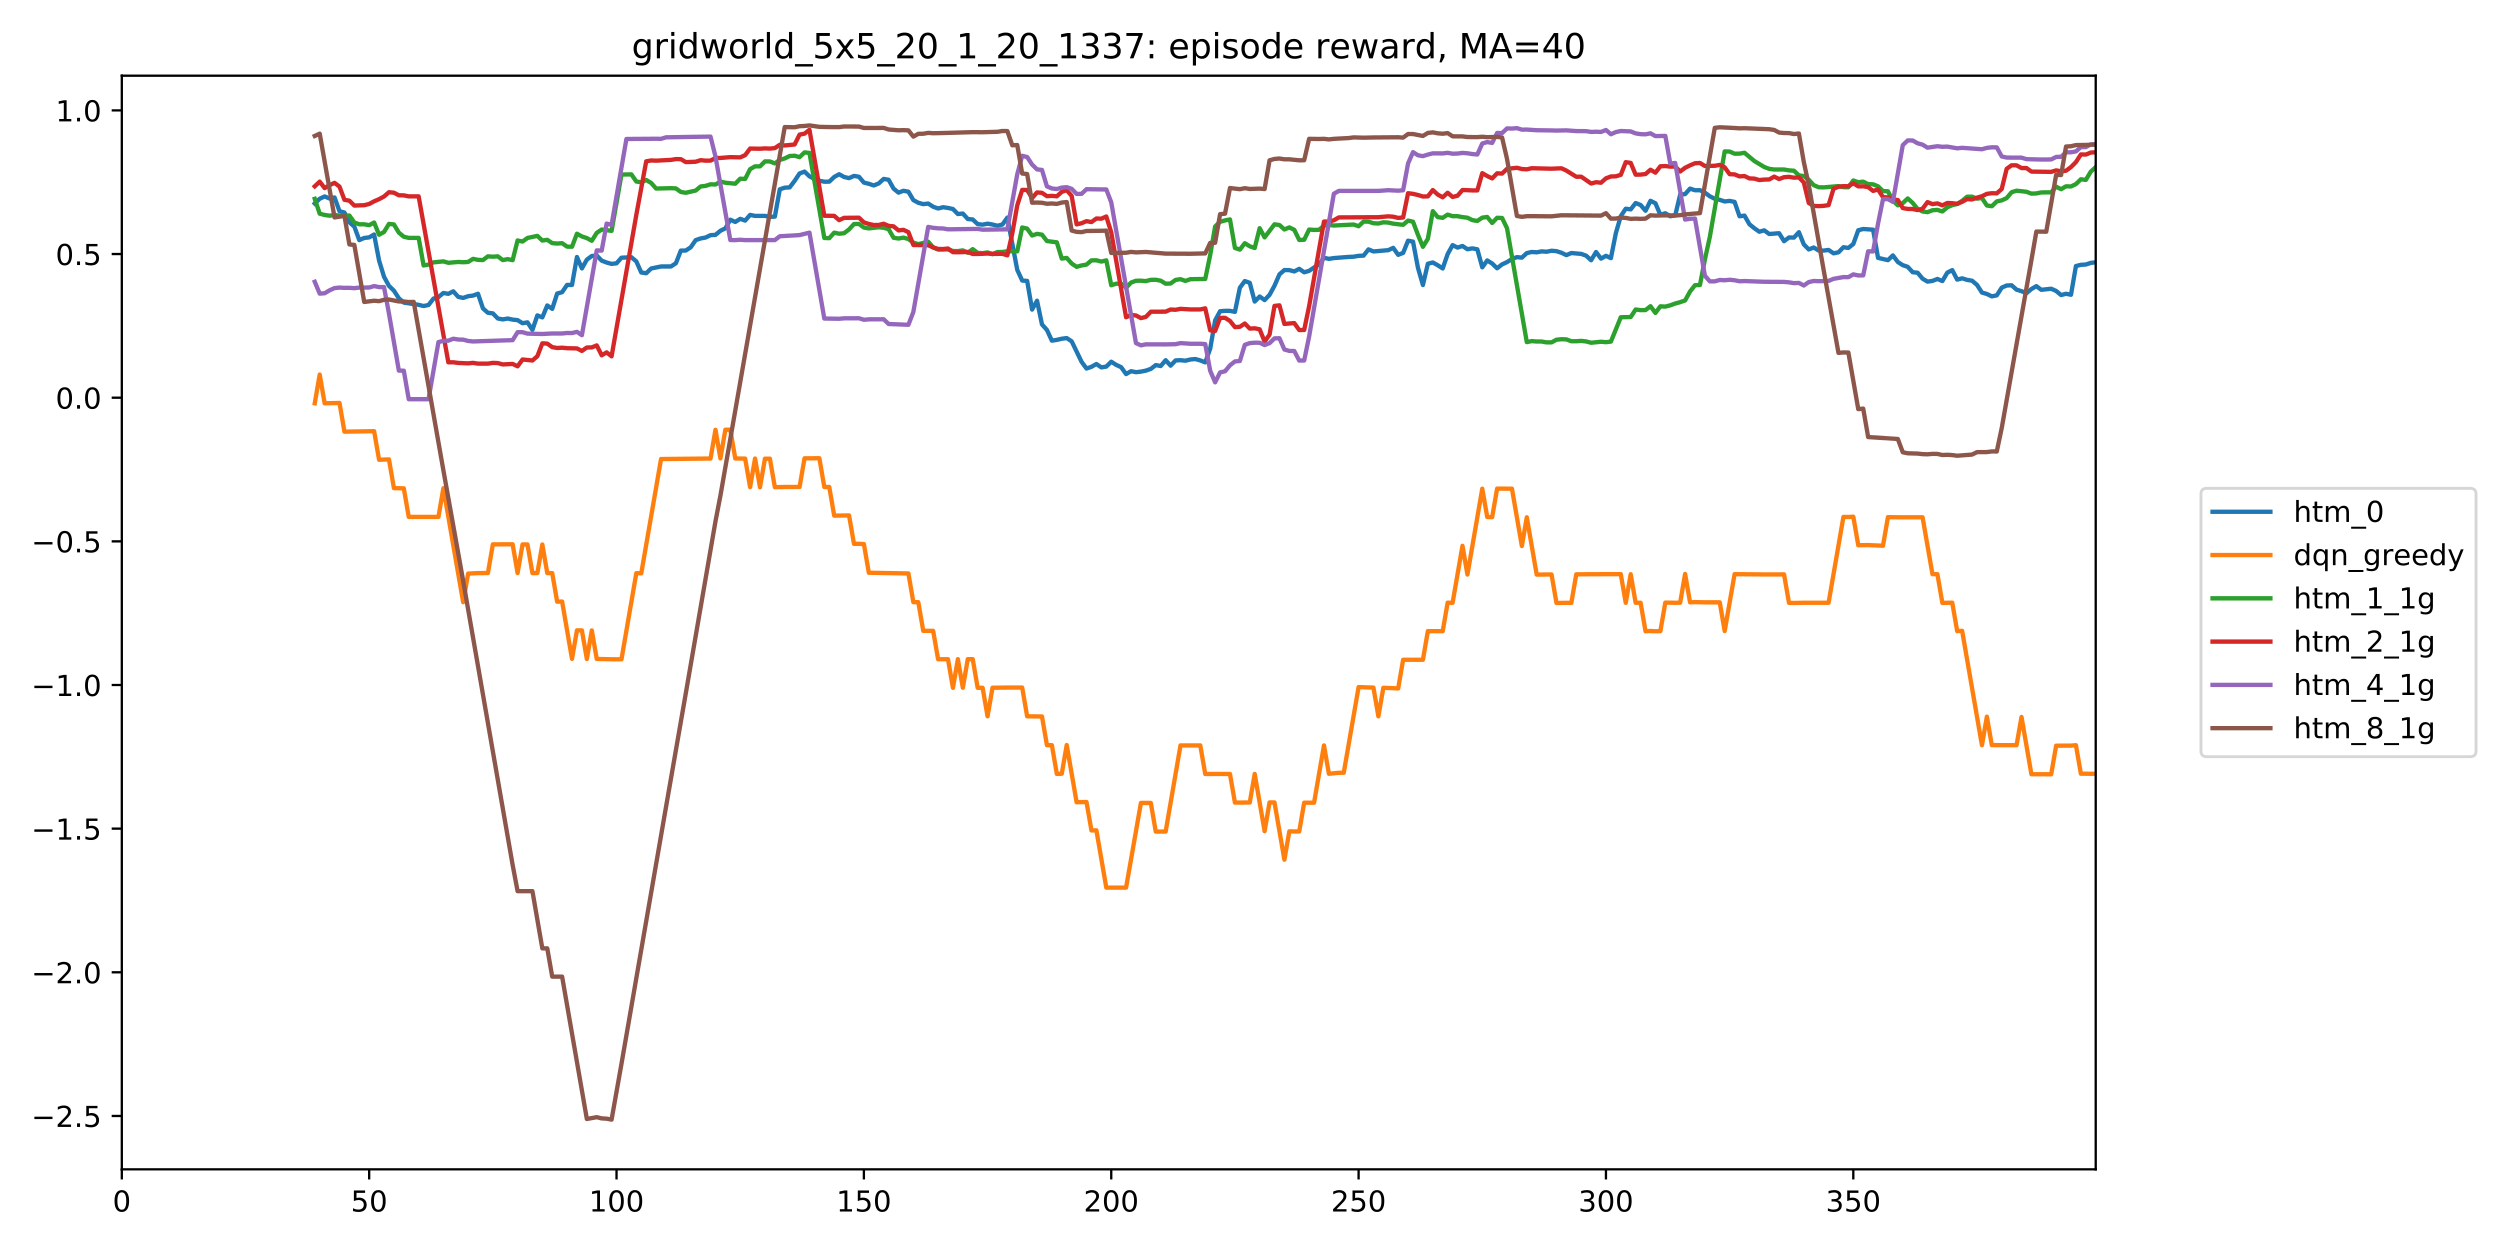 <?xml version="1.0" encoding="utf-8" standalone="no"?>
<!DOCTYPE svg PUBLIC "-//W3C//DTD SVG 1.1//EN"
  "http://www.w3.org/Graphics/SVG/1.1/DTD/svg11.dtd">
<!-- Created with matplotlib (https://matplotlib.org/) -->
<svg height="432pt" version="1.1" viewBox="0 0 864 432" width="864pt" xmlns="http://www.w3.org/2000/svg" xmlns:xlink="http://www.w3.org/1999/xlink">
 <defs>
  <style type="text/css">
*{stroke-linecap:butt;stroke-linejoin:round;}
  </style>
 </defs>
 <g id="figure_1">
  <g id="patch_1">
   <path d="M 0 432 
L 864 432 
L 864 0 
L 0 0 
z
" style="fill:#ffffff;"/>
  </g>
  <g id="axes_1">
   <g id="patch_2">
    <path d="M 42.1 404.12 
L 724.28 404.12 
L 724.28 26.16 
L 42.1 26.16 
z
" style="fill:#ffffff;"/>
   </g>
   <g id="matplotlib.axis_1">
    <g id="xtick_1">
     <g id="line2d_1">
      <defs>
       <path d="M 0 0 
L 0 3.5 
" id="me02aee57a0" style="stroke:#000000;stroke-width:0.8;"/>
      </defs>
      <g>
       <use style="stroke:#000000;stroke-width:0.8;" x="42.1" xlink:href="#me02aee57a0" y="404.12"/>
      </g>
     </g>
     <g id="text_1">
      <!-- 0 -->
      <defs>
       <path d="M 31.781 66.406 
Q 24.172 66.406 20.328 58.906 
Q 16.5 51.422 16.5 36.375 
Q 16.5 21.391 20.328 13.891 
Q 24.172 6.391 31.781 6.391 
Q 39.453 6.391 43.281 13.891 
Q 47.125 21.391 47.125 36.375 
Q 47.125 51.422 43.281 58.906 
Q 39.453 66.406 31.781 66.406 
z
M 31.781 74.219 
Q 44.047 74.219 50.516 64.516 
Q 56.984 54.828 56.984 36.375 
Q 56.984 17.969 50.516 8.266 
Q 44.047 -1.422 31.781 -1.422 
Q 19.531 -1.422 13.062 8.266 
Q 6.594 17.969 6.594 36.375 
Q 6.594 54.828 13.062 64.516 
Q 19.531 74.219 31.781 74.219 
z
" id="DejaVuSans-48"/>
      </defs>
      <g transform="translate(38.919 418.718)scale(0.1 -0.1)">
       <use xlink:href="#DejaVuSans-48"/>
      </g>
     </g>
    </g>
    <g id="xtick_2">
     <g id="line2d_2">
      <g>
       <use style="stroke:#000000;stroke-width:0.8;" x="127.586" xlink:href="#me02aee57a0" y="404.12"/>
      </g>
     </g>
     <g id="text_2">
      <!-- 50 -->
      <defs>
       <path d="M 10.797 72.906 
L 49.516 72.906 
L 49.516 64.594 
L 19.828 64.594 
L 19.828 46.734 
Q 21.969 47.469 24.109 47.828 
Q 26.266 48.188 28.422 48.188 
Q 40.625 48.188 47.75 41.5 
Q 54.891 34.812 54.891 23.391 
Q 54.891 11.625 47.562 5.094 
Q 40.234 -1.422 26.906 -1.422 
Q 22.312 -1.422 17.547 -0.641 
Q 12.797 0.141 7.719 1.703 
L 7.719 11.625 
Q 12.109 9.234 16.797 8.062 
Q 21.484 6.891 26.703 6.891 
Q 35.156 6.891 40.078 11.328 
Q 45.016 15.766 45.016 23.391 
Q 45.016 31 40.078 35.438 
Q 35.156 39.891 26.703 39.891 
Q 22.75 39.891 18.812 39.016 
Q 14.891 38.141 10.797 36.281 
z
" id="DejaVuSans-53"/>
      </defs>
      <g transform="translate(121.224 418.718)scale(0.1 -0.1)">
       <use xlink:href="#DejaVuSans-53"/>
       <use x="63.623" xlink:href="#DejaVuSans-48"/>
      </g>
     </g>
    </g>
    <g id="xtick_3">
     <g id="line2d_3">
      <g>
       <use style="stroke:#000000;stroke-width:0.8;" x="213.072" xlink:href="#me02aee57a0" y="404.12"/>
      </g>
     </g>
     <g id="text_3">
      <!-- 100 -->
      <defs>
       <path d="M 12.406 8.297 
L 28.516 8.297 
L 28.516 63.922 
L 10.984 60.406 
L 10.984 69.391 
L 28.422 72.906 
L 38.281 72.906 
L 38.281 8.297 
L 54.391 8.297 
L 54.391 0 
L 12.406 0 
z
" id="DejaVuSans-49"/>
      </defs>
      <g transform="translate(203.529 418.718)scale(0.1 -0.1)">
       <use xlink:href="#DejaVuSans-49"/>
       <use x="63.623" xlink:href="#DejaVuSans-48"/>
       <use x="127.246" xlink:href="#DejaVuSans-48"/>
      </g>
     </g>
    </g>
    <g id="xtick_4">
     <g id="line2d_4">
      <g>
       <use style="stroke:#000000;stroke-width:0.8;" x="298.559" xlink:href="#me02aee57a0" y="404.12"/>
      </g>
     </g>
     <g id="text_4">
      <!-- 150 -->
      <g transform="translate(289.015 418.718)scale(0.1 -0.1)">
       <use xlink:href="#DejaVuSans-49"/>
       <use x="63.623" xlink:href="#DejaVuSans-53"/>
       <use x="127.246" xlink:href="#DejaVuSans-48"/>
      </g>
     </g>
    </g>
    <g id="xtick_5">
     <g id="line2d_5">
      <g>
       <use style="stroke:#000000;stroke-width:0.8;" x="384.045" xlink:href="#me02aee57a0" y="404.12"/>
      </g>
     </g>
     <g id="text_5">
      <!-- 200 -->
      <defs>
       <path d="M 19.188 8.297 
L 53.609 8.297 
L 53.609 0 
L 7.328 0 
L 7.328 8.297 
Q 12.938 14.109 22.625 23.891 
Q 32.328 33.688 34.812 36.531 
Q 39.547 41.844 41.422 45.531 
Q 43.312 49.219 43.312 52.781 
Q 43.312 58.594 39.234 62.25 
Q 35.156 65.922 28.609 65.922 
Q 23.969 65.922 18.812 64.312 
Q 13.672 62.703 7.812 59.422 
L 7.812 69.391 
Q 13.766 71.781 18.938 73 
Q 24.125 74.219 28.422 74.219 
Q 39.75 74.219 46.484 68.547 
Q 53.219 62.891 53.219 53.422 
Q 53.219 48.922 51.531 44.891 
Q 49.859 40.875 45.406 35.406 
Q 44.188 33.984 37.641 27.219 
Q 31.109 20.453 19.188 8.297 
z
" id="DejaVuSans-50"/>
      </defs>
      <g transform="translate(374.501 418.718)scale(0.1 -0.1)">
       <use xlink:href="#DejaVuSans-50"/>
       <use x="63.623" xlink:href="#DejaVuSans-48"/>
       <use x="127.246" xlink:href="#DejaVuSans-48"/>
      </g>
     </g>
    </g>
    <g id="xtick_6">
     <g id="line2d_6">
      <g>
       <use style="stroke:#000000;stroke-width:0.8;" x="469.531" xlink:href="#me02aee57a0" y="404.12"/>
      </g>
     </g>
     <g id="text_6">
      <!-- 250 -->
      <g transform="translate(459.987 418.718)scale(0.1 -0.1)">
       <use xlink:href="#DejaVuSans-50"/>
       <use x="63.623" xlink:href="#DejaVuSans-53"/>
       <use x="127.246" xlink:href="#DejaVuSans-48"/>
      </g>
     </g>
    </g>
    <g id="xtick_7">
     <g id="line2d_7">
      <g>
       <use style="stroke:#000000;stroke-width:0.8;" x="555.017" xlink:href="#me02aee57a0" y="404.12"/>
      </g>
     </g>
     <g id="text_7">
      <!-- 300 -->
      <defs>
       <path d="M 40.578 39.312 
Q 47.656 37.797 51.625 33 
Q 55.609 28.219 55.609 21.188 
Q 55.609 10.406 48.188 4.484 
Q 40.766 -1.422 27.094 -1.422 
Q 22.516 -1.422 17.656 -0.516 
Q 12.797 0.391 7.625 2.203 
L 7.625 11.719 
Q 11.719 9.328 16.594 8.109 
Q 21.484 6.891 26.812 6.891 
Q 36.078 6.891 40.938 10.547 
Q 45.797 14.203 45.797 21.188 
Q 45.797 27.641 41.281 31.266 
Q 36.766 34.906 28.719 34.906 
L 20.219 34.906 
L 20.219 43.016 
L 29.109 43.016 
Q 36.375 43.016 40.234 45.922 
Q 44.094 48.828 44.094 54.297 
Q 44.094 59.906 40.109 62.906 
Q 36.141 65.922 28.719 65.922 
Q 24.656 65.922 20.016 65.031 
Q 15.375 64.156 9.812 62.312 
L 9.812 71.094 
Q 15.438 72.656 20.344 73.438 
Q 25.25 74.219 29.594 74.219 
Q 40.828 74.219 47.359 69.109 
Q 53.906 64.016 53.906 55.328 
Q 53.906 49.266 50.438 45.094 
Q 46.969 40.922 40.578 39.312 
z
" id="DejaVuSans-51"/>
      </defs>
      <g transform="translate(545.474 418.718)scale(0.1 -0.1)">
       <use xlink:href="#DejaVuSans-51"/>
       <use x="63.623" xlink:href="#DejaVuSans-48"/>
       <use x="127.246" xlink:href="#DejaVuSans-48"/>
      </g>
     </g>
    </g>
    <g id="xtick_8">
     <g id="line2d_8">
      <g>
       <use style="stroke:#000000;stroke-width:0.8;" x="640.504" xlink:href="#me02aee57a0" y="404.12"/>
      </g>
     </g>
     <g id="text_8">
      <!-- 350 -->
      <g transform="translate(630.96 418.718)scale(0.1 -0.1)">
       <use xlink:href="#DejaVuSans-51"/>
       <use x="63.623" xlink:href="#DejaVuSans-53"/>
       <use x="127.246" xlink:href="#DejaVuSans-48"/>
      </g>
     </g>
    </g>
   </g>
   <g id="matplotlib.axis_2">
    <g id="ytick_1">
     <g id="line2d_9">
      <defs>
       <path d="M 0 0 
L -3.5 0 
" id="m5e6ad4ae31" style="stroke:#000000;stroke-width:0.8;"/>
      </defs>
      <g>
       <use style="stroke:#000000;stroke-width:0.8;" x="42.1" xlink:href="#m5e6ad4ae31" y="385.674"/>
      </g>
     </g>
     <g id="text_9">
      <!-- −2.5 -->
      <defs>
       <path d="M 10.594 35.5 
L 73.188 35.5 
L 73.188 27.203 
L 10.594 27.203 
z
" id="DejaVuSans-8722"/>
       <path d="M 10.688 12.406 
L 21 12.406 
L 21 0 
L 10.688 0 
z
" id="DejaVuSans-46"/>
      </defs>
      <g transform="translate(10.817 389.473)scale(0.1 -0.1)">
       <use xlink:href="#DejaVuSans-8722"/>
       <use x="83.789" xlink:href="#DejaVuSans-50"/>
       <use x="147.412" xlink:href="#DejaVuSans-46"/>
       <use x="179.199" xlink:href="#DejaVuSans-53"/>
      </g>
     </g>
    </g>
    <g id="ytick_2">
     <g id="line2d_10">
      <g>
       <use style="stroke:#000000;stroke-width:0.8;" x="42.1" xlink:href="#m5e6ad4ae31" y="336.028"/>
      </g>
     </g>
     <g id="text_10">
      <!-- −2.0 -->
      <g transform="translate(10.817 339.827)scale(0.1 -0.1)">
       <use xlink:href="#DejaVuSans-8722"/>
       <use x="83.789" xlink:href="#DejaVuSans-50"/>
       <use x="147.412" xlink:href="#DejaVuSans-46"/>
       <use x="179.199" xlink:href="#DejaVuSans-48"/>
      </g>
     </g>
    </g>
    <g id="ytick_3">
     <g id="line2d_11">
      <g>
       <use style="stroke:#000000;stroke-width:0.8;" x="42.1" xlink:href="#m5e6ad4ae31" y="286.382"/>
      </g>
     </g>
     <g id="text_11">
      <!-- −1.5 -->
      <g transform="translate(10.817 290.181)scale(0.1 -0.1)">
       <use xlink:href="#DejaVuSans-8722"/>
       <use x="83.789" xlink:href="#DejaVuSans-49"/>
       <use x="147.412" xlink:href="#DejaVuSans-46"/>
       <use x="179.199" xlink:href="#DejaVuSans-53"/>
      </g>
     </g>
    </g>
    <g id="ytick_4">
     <g id="line2d_12">
      <g>
       <use style="stroke:#000000;stroke-width:0.8;" x="42.1" xlink:href="#m5e6ad4ae31" y="236.736"/>
      </g>
     </g>
     <g id="text_12">
      <!-- −1.0 -->
      <g transform="translate(10.817 240.535)scale(0.1 -0.1)">
       <use xlink:href="#DejaVuSans-8722"/>
       <use x="83.789" xlink:href="#DejaVuSans-49"/>
       <use x="147.412" xlink:href="#DejaVuSans-46"/>
       <use x="179.199" xlink:href="#DejaVuSans-48"/>
      </g>
     </g>
    </g>
    <g id="ytick_5">
     <g id="line2d_13">
      <g>
       <use style="stroke:#000000;stroke-width:0.8;" x="42.1" xlink:href="#m5e6ad4ae31" y="187.09"/>
      </g>
     </g>
     <g id="text_13">
      <!-- −0.5 -->
      <g transform="translate(10.817 190.889)scale(0.1 -0.1)">
       <use xlink:href="#DejaVuSans-8722"/>
       <use x="83.789" xlink:href="#DejaVuSans-48"/>
       <use x="147.412" xlink:href="#DejaVuSans-46"/>
       <use x="179.199" xlink:href="#DejaVuSans-53"/>
      </g>
     </g>
    </g>
    <g id="ytick_6">
     <g id="line2d_14">
      <g>
       <use style="stroke:#000000;stroke-width:0.8;" x="42.1" xlink:href="#m5e6ad4ae31" y="137.444"/>
      </g>
     </g>
     <g id="text_14">
      <!-- 0.0 -->
      <g transform="translate(19.197 141.243)scale(0.1 -0.1)">
       <use xlink:href="#DejaVuSans-48"/>
       <use x="63.623" xlink:href="#DejaVuSans-46"/>
       <use x="95.41" xlink:href="#DejaVuSans-48"/>
      </g>
     </g>
    </g>
    <g id="ytick_7">
     <g id="line2d_15">
      <g>
       <use style="stroke:#000000;stroke-width:0.8;" x="42.1" xlink:href="#m5e6ad4ae31" y="87.798"/>
      </g>
     </g>
     <g id="text_15">
      <!-- 0.5 -->
      <g transform="translate(19.197 91.597)scale(0.1 -0.1)">
       <use xlink:href="#DejaVuSans-48"/>
       <use x="63.623" xlink:href="#DejaVuSans-46"/>
       <use x="95.41" xlink:href="#DejaVuSans-53"/>
      </g>
     </g>
    </g>
    <g id="ytick_8">
     <g id="line2d_16">
      <g>
       <use style="stroke:#000000;stroke-width:0.8;" x="42.1" xlink:href="#m5e6ad4ae31" y="38.152"/>
      </g>
     </g>
     <g id="text_16">
      <!-- 1.0 -->
      <g transform="translate(19.197 41.951)scale(0.1 -0.1)">
       <use xlink:href="#DejaVuSans-49"/>
       <use x="63.623" xlink:href="#DejaVuSans-46"/>
       <use x="95.41" xlink:href="#DejaVuSans-48"/>
      </g>
     </g>
    </g>
   </g>
   <g id="line2d_17">
    <path clip-path="url(#p7a50669a23)" d="M 108.779 70.323 
L 110.489 68.684 
L 112.199 67.89 
L 113.908 68.61 
L 115.618 68.237 
L 117.328 72.979 
L 119.038 73.45 
L 120.747 76.826 
L 122.457 78.316 
L 124.167 82.982 
L 125.876 82.238 
L 127.586 82.039 
L 129.296 81.046 
L 131.006 90.032 
L 132.715 95.642 
L 134.425 98.795 
L 136.135 100.458 
L 137.845 103.089 
L 139.554 104.578 
L 144.683 105.348 
L 146.393 105.77 
L 148.103 105.398 
L 149.813 103.188 
L 151.522 102.667 
L 153.232 101.252 
L 154.942 101.55 
L 156.652 100.681 
L 158.361 102.593 
L 160.071 102.965 
L 161.781 102.369 
L 163.49 102.146 
L 165.2 101.525 
L 166.91 106.589 
L 168.62 108.103 
L 170.329 108.302 
L 172.039 110.064 
L 173.749 110.387 
L 175.458 110.089 
L 177.168 110.461 
L 178.878 110.635 
L 180.588 111.703 
L 182.297 111.405 
L 184.007 114.011 
L 185.717 108.997 
L 187.427 109.692 
L 189.136 105.571 
L 190.846 106.738 
L 192.556 101.451 
L 194.265 100.979 
L 195.975 98.472 
L 197.685 98.472 
L 199.395 88.816 
L 201.104 92.763 
L 202.814 89.734 
L 204.524 88.468 
L 206.234 88.319 
L 207.943 90.082 
L 209.653 90.727 
L 211.363 91.199 
L 213.072 91 
L 214.782 89.064 
L 218.202 88.89 
L 219.911 90.33 
L 221.621 94.178 
L 223.331 94.426 
L 225.041 92.787 
L 228.46 92.092 
L 231.879 92.092 
L 233.589 90.975 
L 235.299 86.606 
L 237.009 86.582 
L 238.718 85.465 
L 240.428 82.982 
L 242.138 82.411 
L 243.847 82.089 
L 245.557 81.27 
L 247.267 81.17 
L 248.977 79.755 
L 250.686 78.911 
L 252.396 75.933 
L 254.106 76.702 
L 255.816 75.635 
L 257.525 76.23 
L 259.235 74.269 
L 260.945 74.617 
L 264.364 74.617 
L 266.074 74.94 
L 267.784 74.865 
L 269.493 65.432 
L 271.203 64.862 
L 272.913 64.762 
L 274.623 62.503 
L 276.332 59.947 
L 278.042 59.301 
L 279.752 60.94 
L 281.461 61.833 
L 283.171 62.454 
L 284.881 62.801 
L 286.591 62.776 
L 288.3 61.163 
L 290.01 60.22 
L 291.72 61.163 
L 293.429 61.56 
L 295.139 60.791 
L 296.849 61.088 
L 298.559 63.099 
L 300.268 63.521 
L 301.978 64.092 
L 303.688 63.397 
L 305.398 61.833 
L 307.107 62.131 
L 308.817 65.184 
L 310.527 66.574 
L 312.236 65.929 
L 313.946 66.252 
L 315.656 69.156 
L 317.366 70.074 
L 319.075 70.546 
L 320.785 70.347 
L 322.495 71.44 
L 324.205 72.06 
L 325.914 71.613 
L 327.624 71.862 
L 329.334 72.234 
L 331.043 73.972 
L 332.753 73.798 
L 334.463 75.684 
L 336.173 75.858 
L 337.882 77.447 
L 339.592 77.645 
L 341.302 77.298 
L 343.011 77.596 
L 344.721 78.018 
L 346.431 77.596 
L 348.141 75.213 
L 351.56 93.259 
L 353.27 96.958 
L 354.98 97.082 
L 356.689 106.986 
L 358.399 103.933 
L 360.109 112.125 
L 361.818 114.036 
L 363.528 117.735 
L 365.238 117.461 
L 366.948 117.064 
L 368.657 116.841 
L 370.367 117.958 
L 373.787 125.033 
L 375.496 127.366 
L 377.206 126.77 
L 378.916 125.802 
L 380.625 126.969 
L 382.335 126.696 
L 384.045 125.008 
L 385.755 126.1 
L 387.464 126.894 
L 389.174 129.277 
L 390.884 128.284 
L 392.593 128.632 
L 394.303 128.433 
L 396.013 128.086 
L 397.723 127.49 
L 399.432 126.174 
L 401.142 126.497 
L 402.852 124.486 
L 404.562 126.373 
L 406.271 124.561 
L 407.981 124.486 
L 409.691 124.66 
L 411.4 124.238 
L 413.11 124.089 
L 414.82 124.561 
L 416.53 125.231 
L 418.239 120.515 
L 419.949 110.734 
L 421.659 107.557 
L 423.369 107.433 
L 425.078 107.433 
L 426.788 107.781 
L 428.498 99.44 
L 430.207 97.131 
L 431.917 97.752 
L 433.627 104.206 
L 435.337 102.468 
L 437.046 103.71 
L 438.756 101.897 
L 440.466 98.745 
L 442.175 94.823 
L 443.885 93.334 
L 445.595 93.358 
L 447.305 93.805 
L 449.014 92.912 
L 450.724 94.103 
L 452.434 93.607 
L 454.144 92.44 
L 455.853 91.447 
L 457.563 89.089 
L 459.273 89.461 
L 460.982 89.188 
L 466.112 88.791 
L 467.821 88.716 
L 469.531 88.419 
L 471.241 88.344 
L 472.951 86.185 
L 474.66 86.904 
L 479.789 86.458 
L 481.499 85.663 
L 483.209 88.071 
L 484.919 87.401 
L 486.628 83.181 
L 488.338 83.504 
L 490.048 92.564 
L 491.757 98.497 
L 493.467 91.149 
L 495.177 90.702 
L 496.887 91.67 
L 498.596 92.787 
L 500.306 87.823 
L 502.016 84.72 
L 503.726 85.564 
L 505.435 85.018 
L 507.145 86.135 
L 508.855 85.837 
L 510.564 86.16 
L 512.274 92.39 
L 513.984 90.007 
L 515.694 91.075 
L 517.403 92.713 
L 519.113 91.373 
L 520.823 90.578 
L 522.533 89.511 
L 524.242 88.865 
L 525.952 89.039 
L 527.662 87.475 
L 529.371 87.078 
L 531.081 87.202 
L 532.791 86.88 
L 534.501 87.004 
L 536.21 86.656 
L 537.92 86.805 
L 539.63 87.351 
L 541.339 88.17 
L 543.049 87.45 
L 546.469 87.748 
L 548.178 88.369 
L 549.888 89.933 
L 551.598 87.103 
L 553.308 89.387 
L 555.017 88.419 
L 556.727 89.213 
L 558.437 80.575 
L 560.146 74.691 
L 561.856 72.135 
L 563.566 72.358 
L 565.276 70.174 
L 566.985 70.844 
L 568.695 72.83 
L 570.405 69.404 
L 572.115 70.248 
L 573.824 74.245 
L 575.534 73.699 
L 577.244 74.741 
L 578.953 74.443 
L 580.663 67.269 
L 582.373 67.071 
L 584.083 65.184 
L 585.792 65.755 
L 587.502 65.73 
L 589.212 66.574 
L 590.922 67.84 
L 592.631 68.709 
L 594.341 69.057 
L 596.051 69.628 
L 597.76 69.429 
L 599.47 69.776 
L 601.18 74.741 
L 602.89 74.518 
L 604.599 77.496 
L 606.309 78.887 
L 608.019 80.078 
L 609.728 79.606 
L 611.438 80.872 
L 614.858 80.599 
L 616.567 83.355 
L 618.277 82.064 
L 619.987 82.114 
L 621.697 80.252 
L 623.406 84.472 
L 625.116 86.209 
L 626.826 85.539 
L 628.535 86.582 
L 630.245 86.606 
L 631.955 86.383 
L 633.665 87.55 
L 635.374 87.202 
L 637.084 85.44 
L 638.794 85.688 
L 640.504 84.323 
L 642.213 79.582 
L 643.923 79.135 
L 647.342 79.383 
L 649.052 89.114 
L 652.472 89.908 
L 654.181 88.27 
L 655.891 90.553 
L 657.601 91.646 
L 659.31 92.216 
L 661.02 94.078 
L 662.73 94.252 
L 664.44 96.312 
L 666.149 97.33 
L 667.859 97.082 
L 669.569 96.412 
L 671.279 97.131 
L 672.988 94.227 
L 674.698 93.358 
L 676.408 96.635 
L 678.117 96.188 
L 679.827 96.734 
L 681.537 97.007 
L 683.247 98.447 
L 684.956 101.103 
L 686.666 101.6 
L 688.376 102.419 
L 690.086 102.071 
L 691.795 99.415 
L 693.505 98.67 
L 695.215 98.596 
L 696.924 100.11 
L 698.634 100.631 
L 700.344 101.327 
L 702.054 99.887 
L 703.763 98.894 
L 705.473 100.16 
L 708.892 99.788 
L 710.602 100.557 
L 712.312 101.972 
L 714.022 101.525 
L 715.731 101.873 
L 717.441 91.943 
L 719.151 91.521 
L 720.861 91.422 
L 722.57 90.851 
L 724.28 90.653 
L 724.28 90.653 
" style="fill:none;stroke:#1f77b4;stroke-linecap:square;stroke-width:1.5;"/>
   </g>
   <g id="line2d_18">
    <path clip-path="url(#p7a50669a23)" d="M 108.779 139.38 
L 110.489 129.451 
L 112.199 139.38 
L 115.618 139.306 
L 117.328 139.256 
L 119.038 149.185 
L 129.296 149.012 
L 131.006 158.891 
L 134.425 158.767 
L 136.135 168.696 
L 139.554 168.771 
L 141.264 178.65 
L 151.522 178.65 
L 153.232 168.721 
L 160.071 208.115 
L 161.781 198.236 
L 165.2 198.062 
L 168.62 198.037 
L 170.329 188.133 
L 177.168 188.108 
L 178.878 198.037 
L 180.588 188.157 
L 182.297 188.157 
L 184.007 198.062 
L 185.717 198.037 
L 187.427 188.182 
L 189.136 198.062 
L 190.846 198.062 
L 192.556 207.941 
L 194.265 207.892 
L 197.685 227.7 
L 199.395 217.846 
L 201.104 217.871 
L 202.814 227.75 
L 204.524 217.871 
L 206.234 227.725 
L 211.363 227.849 
L 214.782 227.849 
L 219.911 198.087 
L 221.621 198.136 
L 228.46 158.643 
L 245.557 158.469 
L 247.267 148.54 
L 248.977 158.419 
L 250.686 148.515 
L 252.396 148.515 
L 254.106 158.444 
L 257.525 158.494 
L 259.235 168.349 
L 260.945 158.469 
L 262.654 168.398 
L 264.364 158.519 
L 266.074 158.519 
L 267.784 168.373 
L 271.203 168.299 
L 276.332 168.299 
L 278.042 158.395 
L 283.171 158.37 
L 284.881 168.299 
L 286.591 168.299 
L 288.3 178.203 
L 291.72 178.154 
L 293.429 178.129 
L 295.139 187.959 
L 296.849 187.934 
L 298.559 188.033 
L 300.268 197.938 
L 313.946 198.186 
L 315.656 208.115 
L 317.366 208.115 
L 319.075 218.019 
L 322.495 218.019 
L 324.205 227.825 
L 327.624 227.825 
L 329.334 237.704 
L 331.043 227.8 
L 332.753 237.679 
L 334.463 227.8 
L 336.173 227.8 
L 337.882 237.704 
L 339.592 237.704 
L 341.302 247.559 
L 343.011 237.679 
L 348.141 237.63 
L 353.27 237.63 
L 354.98 247.559 
L 360.109 247.608 
L 361.818 257.538 
L 363.528 257.538 
L 365.238 267.467 
L 366.948 267.392 
L 368.657 257.488 
L 372.077 277.247 
L 375.496 277.173 
L 377.206 287.003 
L 378.916 286.978 
L 382.335 306.762 
L 389.174 306.762 
L 394.303 277.495 
L 397.723 277.495 
L 399.432 287.4 
L 402.852 287.375 
L 407.981 257.612 
L 414.82 257.612 
L 416.53 267.492 
L 425.078 267.492 
L 426.788 277.371 
L 431.917 277.346 
L 433.627 267.467 
L 437.046 287.251 
L 438.756 277.322 
L 440.466 277.322 
L 443.885 297.106 
L 445.595 287.325 
L 449.014 287.35 
L 450.724 277.421 
L 454.144 277.421 
L 457.563 257.612 
L 459.273 267.417 
L 462.692 267.07 
L 464.402 267.07 
L 469.531 237.456 
L 472.951 237.58 
L 474.66 237.63 
L 476.37 247.559 
L 478.08 237.704 
L 481.499 237.828 
L 483.209 237.928 
L 484.919 228.023 
L 491.757 228.023 
L 493.467 218.119 
L 498.596 218.144 
L 500.306 208.289 
L 502.016 208.338 
L 505.435 188.629 
L 507.145 198.558 
L 512.274 168.895 
L 513.984 178.675 
L 515.694 178.725 
L 517.403 168.87 
L 522.533 168.895 
L 525.952 188.704 
L 527.662 178.774 
L 531.081 198.583 
L 536.21 198.533 
L 537.92 208.388 
L 541.339 208.338 
L 543.049 208.363 
L 544.759 198.484 
L 555.017 198.434 
L 560.146 198.434 
L 561.856 208.338 
L 563.566 198.459 
L 565.276 208.314 
L 566.985 208.314 
L 568.695 218.168 
L 570.405 218.069 
L 572.115 218.168 
L 573.824 218.119 
L 575.534 208.264 
L 578.953 208.314 
L 580.663 208.289 
L 582.373 198.36 
L 584.083 208.165 
L 585.792 208.09 
L 589.212 208.165 
L 594.341 208.165 
L 596.051 218.094 
L 599.47 198.434 
L 608.019 198.509 
L 611.438 198.533 
L 616.567 198.509 
L 618.277 208.338 
L 619.987 208.388 
L 623.406 208.314 
L 631.955 208.314 
L 637.084 178.65 
L 638.794 178.675 
L 640.504 178.576 
L 642.213 188.43 
L 645.633 188.381 
L 650.762 188.604 
L 652.472 178.725 
L 655.891 178.774 
L 664.44 178.774 
L 667.859 198.434 
L 669.569 198.434 
L 671.279 208.363 
L 674.698 208.289 
L 676.408 218.119 
L 678.117 218.019 
L 684.956 257.538 
L 686.666 247.683 
L 688.376 257.513 
L 696.924 257.538 
L 698.634 247.782 
L 702.054 267.566 
L 708.892 267.591 
L 710.602 257.711 
L 715.731 257.687 
L 717.441 257.538 
L 719.151 267.392 
L 724.28 267.417 
L 724.28 267.417 
" style="fill:none;stroke:#ff7f0e;stroke-linecap:square;stroke-width:1.5;"/>
   </g>
   <g id="line2d_19">
    <path clip-path="url(#p7a50669a23)" d="M 108.779 68.709 
L 110.489 73.847 
L 112.199 74.294 
L 113.908 74.543 
L 115.618 74.319 
L 119.038 74.642 
L 120.747 74.493 
L 122.457 76.901 
L 124.167 77.521 
L 125.876 77.521 
L 127.586 77.819 
L 129.296 76.901 
L 131.006 81.121 
L 132.715 80.177 
L 134.425 77.372 
L 136.135 77.571 
L 137.845 80.401 
L 139.554 81.816 
L 141.264 82.213 
L 144.683 82.213 
L 146.393 91.745 
L 148.103 91.422 
L 149.813 90.677 
L 153.232 90.33 
L 154.942 90.826 
L 158.361 90.529 
L 160.071 90.628 
L 161.781 90.529 
L 163.49 89.461 
L 165.2 89.809 
L 166.91 89.883 
L 168.62 88.592 
L 170.329 88.716 
L 172.039 88.592 
L 173.749 89.883 
L 175.458 89.56 
L 177.168 89.908 
L 178.878 83.106 
L 180.588 83.479 
L 182.297 82.238 
L 185.717 81.518 
L 187.427 83.131 
L 189.136 82.883 
L 190.846 84.025 
L 192.556 84.174 
L 194.265 84.05 
L 195.975 85.241 
L 197.685 85.266 
L 199.395 80.773 
L 201.104 81.716 
L 202.814 82.287 
L 204.524 83.206 
L 206.234 80.475 
L 207.943 79.333 
L 211.363 79.78 
L 214.782 60.319 
L 218.202 60.269 
L 219.911 62.727 
L 221.621 63 
L 223.331 62.205 
L 225.041 63.223 
L 226.75 65.159 
L 231.879 65.035 
L 233.589 65.11 
L 235.299 66.351 
L 237.009 66.624 
L 240.428 65.854 
L 242.138 64.44 
L 243.847 64.241 
L 245.557 63.695 
L 247.267 63.769 
L 248.977 62.776 
L 250.686 63.149 
L 254.106 63.496 
L 255.816 61.759 
L 257.525 61.833 
L 259.235 58.457 
L 260.945 57.489 
L 262.654 57.489 
L 264.364 55.776 
L 266.074 55.801 
L 267.784 56.471 
L 269.493 55.28 
L 271.203 54.759 
L 272.913 53.915 
L 274.623 53.815 
L 276.332 54.312 
L 278.042 52.673 
L 279.752 52.847 
L 284.881 82.238 
L 286.591 82.312 
L 288.3 80.401 
L 290.01 80.773 
L 291.72 80.599 
L 293.429 79.284 
L 295.139 77.422 
L 296.849 77.397 
L 298.559 78.638 
L 300.268 78.936 
L 303.688 78.539 
L 305.398 78.713 
L 307.107 79.209 
L 308.817 82.163 
L 310.527 82.436 
L 312.236 82.114 
L 313.946 82.61 
L 315.656 83.851 
L 317.366 84.372 
L 320.785 83.528 
L 322.495 85.489 
L 324.205 86.259 
L 327.624 86.209 
L 329.334 86.755 
L 331.043 86.78 
L 332.753 86.532 
L 334.463 87.351 
L 336.173 86.11 
L 337.882 87.401 
L 339.592 87.5 
L 341.302 87.227 
L 343.011 87.848 
L 344.721 87.103 
L 346.431 87.078 
L 348.141 86.855 
L 351.56 86.855 
L 353.27 78.613 
L 354.98 79.011 
L 356.689 81.394 
L 358.399 80.823 
L 360.109 81.096 
L 361.818 83.305 
L 365.238 83.752 
L 366.948 89.362 
L 368.657 89.138 
L 370.367 91.075 
L 372.077 92.216 
L 373.787 91.745 
L 375.496 91.447 
L 377.206 89.982 
L 378.916 89.958 
L 380.625 90.404 
L 382.335 89.982 
L 384.045 98.571 
L 385.755 98.05 
L 387.464 98.025 
L 389.174 99.465 
L 390.884 97.653 
L 392.593 97.032 
L 394.303 97.007 
L 396.013 97.156 
L 397.723 96.709 
L 399.432 96.685 
L 401.142 97.007 
L 402.852 98.05 
L 404.562 97.975 
L 406.271 96.734 
L 407.981 96.486 
L 409.691 97.082 
L 411.4 96.486 
L 416.53 96.412 
L 418.239 88.146 
L 419.949 78.266 
L 421.659 76.652 
L 423.369 76.181 
L 425.078 75.833 
L 426.788 85.688 
L 428.498 86.259 
L 430.207 84.05 
L 431.917 85.117 
L 433.627 85.713 
L 435.337 78.862 
L 437.046 82.039 
L 440.466 77.521 
L 442.175 77.77 
L 443.885 79.309 
L 445.595 78.589 
L 447.305 79.433 
L 449.014 82.933 
L 450.724 82.858 
L 452.434 79.333 
L 454.144 79.457 
L 455.853 79.433 
L 457.563 77.993 
L 459.273 77.72 
L 460.982 77.943 
L 467.821 77.596 
L 469.531 78.191 
L 471.241 76.578 
L 472.951 76.603 
L 474.66 77.149 
L 476.37 77.248 
L 478.08 76.826 
L 479.789 76.926 
L 481.499 77.298 
L 484.919 77.695 
L 486.628 76.23 
L 488.338 76.628 
L 490.048 81.17 
L 491.757 85.291 
L 493.467 82.536 
L 495.177 72.979 
L 496.887 75.039 
L 498.596 75.287 
L 500.306 74.17 
L 502.016 74.716 
L 503.726 74.716 
L 505.435 75.039 
L 507.145 75.238 
L 508.855 76.082 
L 510.564 76.355 
L 512.274 75.213 
L 513.984 74.989 
L 515.694 77.05 
L 517.403 75.262 
L 519.113 75.337 
L 520.823 78.862 
L 527.662 118.231 
L 529.371 117.883 
L 531.081 118.032 
L 532.791 118.032 
L 534.501 118.33 
L 536.21 118.33 
L 537.92 117.412 
L 539.63 117.238 
L 541.339 117.288 
L 543.049 117.933 
L 544.759 117.933 
L 546.469 117.809 
L 548.178 118.008 
L 549.888 118.454 
L 553.308 118.107 
L 555.017 118.256 
L 556.727 118.057 
L 560.146 109.642 
L 563.566 109.568 
L 565.276 106.961 
L 566.985 107.185 
L 568.695 107.16 
L 570.405 105.819 
L 572.115 108.153 
L 573.824 105.869 
L 575.534 105.968 
L 577.244 105.522 
L 578.953 104.901 
L 580.663 104.429 
L 582.373 103.834 
L 584.083 100.731 
L 585.792 98.571 
L 587.502 98.497 
L 589.212 89.685 
L 590.922 81.84 
L 596.051 52.326 
L 597.76 52.376 
L 599.47 53.12 
L 601.18 53.095 
L 602.89 52.798 
L 606.309 55.652 
L 609.728 57.713 
L 611.438 58.358 
L 613.148 58.581 
L 616.567 58.581 
L 618.277 58.879 
L 619.987 59.003 
L 621.697 60.617 
L 623.406 60.84 
L 625.116 62.156 
L 626.826 63.993 
L 628.535 64.713 
L 630.245 64.762 
L 635.374 64.315 
L 637.084 64.688 
L 638.794 64.713 
L 640.504 62.379 
L 642.213 62.975 
L 643.923 62.776 
L 645.633 63.645 
L 647.342 63.695 
L 649.052 64.39 
L 650.762 66.053 
L 652.472 66.103 
L 654.181 69.379 
L 655.891 70.968 
L 657.601 70.198 
L 659.31 68.585 
L 661.02 70.124 
L 662.73 72.234 
L 664.44 73.078 
L 666.149 73.326 
L 667.859 72.656 
L 669.569 72.532 
L 671.279 73.078 
L 672.988 71.638 
L 674.698 70.894 
L 676.408 70.496 
L 678.117 69.404 
L 679.827 67.989 
L 681.537 67.964 
L 683.247 68.659 
L 684.956 68.411 
L 686.666 71.018 
L 688.376 71.266 
L 690.086 69.603 
L 691.795 69.255 
L 693.505 68.461 
L 695.215 66.425 
L 696.924 65.904 
L 700.344 66.276 
L 702.054 66.922 
L 703.763 66.847 
L 705.473 66.5 
L 708.892 66.475 
L 710.602 64.514 
L 712.312 65.383 
L 714.022 64.39 
L 715.731 64.44 
L 717.441 63.62 
L 719.151 61.957 
L 720.861 62.181 
L 722.57 59.326 
L 724.28 57.762 
L 724.28 57.762 
" style="fill:none;stroke:#2ca02c;stroke-linecap:square;stroke-width:1.5;"/>
   </g>
   <g id="line2d_20">
    <path clip-path="url(#p7a50669a23)" d="M 108.779 64.39 
L 110.489 62.776 
L 112.199 65.01 
L 113.908 63.968 
L 115.618 63.198 
L 117.328 64.489 
L 119.038 69.057 
L 120.747 69.355 
L 122.457 71.042 
L 125.876 70.918 
L 127.586 70.496 
L 129.296 69.578 
L 131.006 68.833 
L 132.715 67.915 
L 134.425 66.425 
L 136.135 66.599 
L 137.845 67.493 
L 139.554 67.518 
L 141.264 67.865 
L 144.683 67.865 
L 154.942 125.206 
L 156.652 125.206 
L 158.361 125.43 
L 161.781 125.579 
L 163.49 125.405 
L 165.2 125.678 
L 168.62 125.678 
L 170.329 125.405 
L 172.039 125.479 
L 173.749 125.951 
L 177.168 125.777 
L 178.878 126.596 
L 180.588 124.238 
L 184.007 124.586 
L 185.717 123.096 
L 187.427 118.653 
L 189.136 118.752 
L 190.846 119.969 
L 192.556 120.266 
L 194.265 120.167 
L 195.975 120.341 
L 199.395 120.415 
L 201.104 121.284 
L 202.814 120.093 
L 204.524 120.068 
L 206.234 119.373 
L 207.943 122.798 
L 209.653 121.781 
L 211.363 123.146 
L 219.911 74.245 
L 223.331 55.752 
L 225.041 55.454 
L 226.75 55.528 
L 231.879 55.255 
L 233.589 54.982 
L 235.299 55.007 
L 237.009 56.025 
L 240.428 55.9 
L 242.138 55.354 
L 243.847 55.528 
L 245.557 55.503 
L 247.267 54.61 
L 248.977 54.585 
L 252.396 54.312 
L 255.816 54.386 
L 257.525 53.617 
L 259.235 51.333 
L 262.654 51.407 
L 264.364 51.283 
L 266.074 51.358 
L 267.784 51.184 
L 269.493 50.042 
L 271.203 50.266 
L 274.623 49.943 
L 276.332 46.517 
L 278.042 46.195 
L 279.752 44.854 
L 284.881 74.567 
L 288.3 74.592 
L 290.01 76.082 
L 291.72 75.287 
L 296.849 75.238 
L 298.559 76.851 
L 300.268 77.397 
L 301.978 77.77 
L 303.688 77.745 
L 305.398 77.323 
L 307.107 78.067 
L 308.817 78.216 
L 310.527 79.631 
L 312.236 79.433 
L 313.946 80.227 
L 315.656 84.67 
L 320.785 84.745 
L 322.495 85.514 
L 324.205 86.036 
L 325.914 86.06 
L 327.624 85.887 
L 329.334 87.153 
L 331.043 87.177 
L 334.463 87.078 
L 336.173 87.773 
L 337.882 87.773 
L 341.302 87.624 
L 343.011 87.748 
L 346.431 87.724 
L 348.141 88.245 
L 349.85 80.649 
L 351.56 70.993 
L 353.27 65.631 
L 354.98 65.656 
L 356.689 68.461 
L 358.399 66.5 
L 360.109 66.649 
L 361.818 67.791 
L 363.528 67.691 
L 365.238 67.84 
L 366.948 66.301 
L 368.657 65.73 
L 370.367 67.691 
L 372.077 77.546 
L 373.787 77.149 
L 375.496 76.429 
L 377.206 76.752 
L 378.916 75.511 
L 380.625 75.585 
L 382.335 74.816 
L 384.045 80.301 
L 389.174 109.642 
L 390.884 108.873 
L 392.593 109.022 
L 394.303 109.94 
L 396.013 109.518 
L 397.723 107.731 
L 402.852 107.706 
L 404.562 106.961 
L 406.271 107.061 
L 407.981 106.738 
L 411.4 106.937 
L 414.82 106.937 
L 416.53 106.564 
L 418.239 114.16 
L 419.949 114.383 
L 421.659 109.866 
L 423.369 109.841 
L 425.078 110.908 
L 426.788 113.043 
L 428.498 112.944 
L 430.207 111.802 
L 431.917 113.564 
L 433.627 113.465 
L 435.337 113.813 
L 437.046 118.057 
L 438.756 115.649 
L 440.466 105.72 
L 442.175 105.522 
L 443.885 111.951 
L 447.305 111.653 
L 449.014 114.061 
L 450.724 114.036 
L 452.434 105.819 
L 457.563 76.578 
L 459.273 76.578 
L 460.982 76.131 
L 462.692 75.138 
L 476.37 75.064 
L 479.789 74.766 
L 481.499 74.89 
L 483.209 75.312 
L 484.919 75.163 
L 486.628 66.773 
L 488.338 66.996 
L 490.048 67.393 
L 491.757 67.915 
L 493.467 67.865 
L 495.177 65.681 
L 496.887 67.245 
L 498.596 68.188 
L 500.306 66.624 
L 502.016 68.064 
L 503.726 67.642 
L 505.435 65.656 
L 508.855 65.805 
L 510.564 65.805 
L 512.274 59.847 
L 513.984 60.84 
L 515.694 61.659 
L 517.403 59.897 
L 519.113 59.996 
L 520.823 58.358 
L 524.242 57.986 
L 525.952 58.408 
L 527.662 58.532 
L 529.371 58.135 
L 536.21 58.308 
L 539.63 58.159 
L 541.339 58.954 
L 544.759 61.088 
L 546.469 61.064 
L 549.888 63.422 
L 551.598 62.975 
L 553.308 63.149 
L 555.017 61.635 
L 556.727 60.989 
L 558.437 60.94 
L 560.146 60.418 
L 561.856 56.049 
L 563.566 56.298 
L 565.276 60.369 
L 566.985 60.344 
L 568.695 60.145 
L 570.405 58.656 
L 572.115 59.674 
L 573.824 57.464 
L 575.534 57.39 
L 577.244 57.588 
L 578.953 57.564 
L 580.663 59.276 
L 582.373 57.986 
L 584.083 57.142 
L 585.792 56.422 
L 587.502 56.322 
L 589.212 57.365 
L 592.631 57.291 
L 594.341 56.993 
L 596.051 57.837 
L 597.76 60.195 
L 599.47 60.269 
L 601.18 60.964 
L 602.89 60.84 
L 604.599 61.659 
L 606.309 61.734 
L 608.019 62.23 
L 609.728 62.057 
L 611.438 62.032 
L 613.148 61.039 
L 614.858 61.883 
L 616.567 61.237 
L 618.277 61.113 
L 619.987 61.411 
L 621.697 61.287 
L 623.406 63.074 
L 625.116 70.149 
L 626.826 71.167 
L 628.535 71.241 
L 630.245 71.142 
L 631.955 70.894 
L 633.665 65.234 
L 635.374 64.539 
L 637.084 64.34 
L 638.794 64.365 
L 640.504 63.347 
L 642.213 64.415 
L 643.923 64.39 
L 645.633 64.663 
L 647.342 65.979 
L 649.052 65.482 
L 650.762 68.138 
L 652.472 68.213 
L 654.181 68.933 
L 655.891 69.131 
L 657.601 71.911 
L 659.31 72.209 
L 661.02 72.234 
L 662.73 72.606 
L 664.44 72.135 
L 666.149 69.851 
L 667.859 70.546 
L 669.569 70.298 
L 671.279 70.968 
L 672.988 70.149 
L 674.698 70.223 
L 676.408 70.447 
L 678.117 69.752 
L 679.827 68.808 
L 681.537 68.933 
L 683.247 68.312 
L 684.956 67.815 
L 686.666 66.996 
L 688.376 66.773 
L 690.086 66.823 
L 691.795 65.308 
L 693.505 58.333 
L 695.215 57.117 
L 696.924 57.142 
L 698.634 58.085 
L 700.344 58.085 
L 702.054 59.301 
L 708.892 59.4 
L 710.602 58.879 
L 712.312 59.202 
L 714.022 59.003 
L 715.731 57.737 
L 717.441 56.025 
L 719.151 53.368 
L 720.861 53.418 
L 722.57 52.723 
L 724.28 52.624 
L 724.28 52.624 
" style="fill:none;stroke:#d62728;stroke-linecap:square;stroke-width:1.5;"/>
   </g>
   <g id="line2d_21">
    <path clip-path="url(#p7a50669a23)" d="M 108.779 97.38 
L 110.489 101.475 
L 112.199 101.351 
L 113.908 100.334 
L 115.618 99.564 
L 117.328 99.39 
L 119.038 99.49 
L 120.747 99.465 
L 122.457 99.589 
L 124.167 99.39 
L 127.586 99.366 
L 129.296 98.869 
L 131.006 99.217 
L 132.715 99.217 
L 134.425 108.351 
L 137.845 128.086 
L 139.554 128.111 
L 141.264 137.965 
L 148.103 137.965 
L 151.522 118.231 
L 153.232 117.784 
L 154.942 117.735 
L 156.652 117.064 
L 158.361 117.337 
L 160.071 117.387 
L 161.781 117.834 
L 163.49 118.008 
L 173.749 117.66 
L 177.168 117.561 
L 178.878 114.805 
L 180.588 114.805 
L 182.297 115.302 
L 187.427 115.426 
L 190.846 115.252 
L 194.265 115.252 
L 195.975 115.078 
L 197.685 115.103 
L 199.395 114.681 
L 201.104 115.848 
L 206.234 86.532 
L 207.943 86.606 
L 209.653 77.273 
L 211.363 77.72 
L 216.492 48.032 
L 226.75 47.957 
L 228.46 47.982 
L 230.17 47.461 
L 238.718 47.312 
L 245.557 47.212 
L 247.267 54.113 
L 252.396 82.958 
L 254.106 82.982 
L 255.816 82.858 
L 257.525 82.982 
L 267.784 82.982 
L 269.493 81.642 
L 276.332 81.245 
L 279.752 80.401 
L 284.881 110.089 
L 290.01 110.164 
L 291.72 110.015 
L 296.849 109.99 
L 298.559 110.511 
L 300.268 110.362 
L 305.398 110.337 
L 307.107 111.976 
L 313.946 112.249 
L 315.656 107.805 
L 320.785 78.415 
L 322.495 78.738 
L 324.205 78.911 
L 325.914 78.961 
L 327.624 79.259 
L 337.882 79.11 
L 339.592 79.383 
L 348.141 79.259 
L 351.56 60.244 
L 353.27 53.84 
L 354.98 54.262 
L 356.689 56.869 
L 358.399 58.532 
L 360.109 58.73 
L 361.818 64.415 
L 363.528 65.135 
L 365.238 65.333 
L 366.948 64.837 
L 368.657 64.688 
L 370.367 65.259 
L 372.077 67.021 
L 373.787 66.996 
L 375.496 65.383 
L 382.335 65.482 
L 384.045 69.925 
L 392.593 118.579 
L 394.303 119.348 
L 396.013 119.001 
L 402.852 119.025 
L 406.271 118.951 
L 407.981 118.579 
L 411.4 118.802 
L 414.82 118.802 
L 416.53 118.926 
L 418.239 128.135 
L 419.949 132.132 
L 421.659 128.706 
L 423.369 128.309 
L 425.078 126.249 
L 426.788 124.908 
L 428.498 124.759 
L 430.207 119.174 
L 431.917 118.579 
L 433.627 118.43 
L 435.337 118.454 
L 437.046 119.249 
L 438.756 118.603 
L 440.466 116.94 
L 442.175 116.891 
L 443.885 120.788 
L 445.595 121.284 
L 447.305 121.309 
L 449.014 124.611 
L 450.724 124.586 
L 452.434 116.295 
L 460.982 66.947 
L 462.692 65.979 
L 476.37 65.979 
L 479.789 65.73 
L 483.209 65.904 
L 484.919 65.755 
L 486.628 56.496 
L 488.338 52.574 
L 490.048 53.666 
L 491.757 53.964 
L 493.467 53.418 
L 495.177 52.996 
L 498.596 53.021 
L 500.306 52.822 
L 502.016 53.12 
L 503.726 53.071 
L 505.435 52.847 
L 507.145 52.971 
L 508.855 53.244 
L 510.564 53.393 
L 512.274 49.595 
L 513.984 49.099 
L 515.694 49.397 
L 517.403 45.946 
L 519.113 45.996 
L 520.823 44.383 
L 522.533 44.432 
L 524.242 44.283 
L 525.952 44.805 
L 527.662 44.78 
L 531.081 45.003 
L 536.21 45.078 
L 537.92 45.127 
L 541.339 45.053 
L 544.759 45.301 
L 548.178 45.326 
L 549.888 45.599 
L 551.598 45.524 
L 553.308 45.599 
L 555.017 44.929 
L 556.727 46.393 
L 558.437 45.649 
L 560.146 45.276 
L 563.566 45.425 
L 565.276 46.095 
L 566.985 46.368 
L 568.695 46.418 
L 570.405 46.071 
L 572.115 47.039 
L 575.534 46.964 
L 577.244 56.496 
L 578.953 56.322 
L 582.373 75.883 
L 584.083 75.61 
L 585.792 75.535 
L 589.212 95.319 
L 590.922 97.231 
L 592.631 97.231 
L 594.341 96.759 
L 596.051 96.858 
L 597.76 96.685 
L 599.47 96.858 
L 601.18 97.206 
L 602.89 97.131 
L 609.728 97.38 
L 616.567 97.429 
L 618.277 97.578 
L 619.987 97.851 
L 621.697 97.777 
L 623.406 98.67 
L 625.116 97.479 
L 626.826 97.107 
L 628.535 97.181 
L 631.955 97.082 
L 633.665 96.362 
L 637.084 95.766 
L 638.794 95.791 
L 640.504 94.823 
L 642.213 95.195 
L 643.923 95.17 
L 645.633 86.855 
L 647.342 86.904 
L 649.052 77.273 
L 650.762 68.833 
L 652.472 68.808 
L 654.181 69.752 
L 657.601 50.166 
L 659.31 48.528 
L 661.02 48.553 
L 662.73 49.521 
L 664.44 49.993 
L 666.149 51.035 
L 669.569 50.539 
L 671.279 50.737 
L 672.988 50.663 
L 676.408 51.259 
L 678.117 51.085 
L 684.956 51.581 
L 686.666 51.11 
L 688.376 50.911 
L 690.086 50.936 
L 691.795 54.064 
L 693.505 54.461 
L 698.634 54.486 
L 700.344 55.007 
L 705.473 55.131 
L 708.892 55.106 
L 710.602 54.237 
L 712.312 54.188 
L 714.022 52.649 
L 715.731 52.624 
L 717.441 52.326 
L 719.151 50.837 
L 720.861 50.837 
L 722.57 49.918 
L 724.28 49.868 
L 724.28 49.868 
" style="fill:none;stroke:#9467bd;stroke-linecap:square;stroke-width:1.5;"/>
   </g>
   <g id="line2d_22">
    <path clip-path="url(#p7a50669a23)" d="M 108.779 46.989 
L 110.489 46.195 
L 115.618 75.138 
L 119.038 74.617 
L 120.747 84.472 
L 122.457 84.645 
L 125.876 104.355 
L 129.296 103.933 
L 131.006 104.082 
L 132.715 103.61 
L 134.425 103.511 
L 137.845 104.181 
L 139.554 104.206 
L 141.264 104.38 
L 142.974 104.33 
L 153.232 162.54 
L 160.071 200.767 
L 177.168 298.942 
L 178.878 307.978 
L 184.007 307.978 
L 187.427 327.762 
L 189.136 327.762 
L 190.846 337.517 
L 194.265 337.517 
L 202.814 386.717 
L 206.234 386.096 
L 207.943 386.518 
L 209.653 386.617 
L 211.363 386.94 
L 214.782 367.653 
L 230.17 278.91 
L 237.009 239.615 
L 247.267 180.189 
L 248.977 171.303 
L 271.203 43.911 
L 274.623 43.985 
L 276.332 43.613 
L 278.042 43.539 
L 279.752 43.34 
L 283.171 43.836 
L 286.591 43.911 
L 290.01 43.936 
L 291.72 43.712 
L 296.849 43.737 
L 298.559 44.234 
L 305.398 44.209 
L 307.107 44.755 
L 310.527 45.028 
L 312.236 44.978 
L 313.946 45.053 
L 315.656 47.212 
L 317.366 46.244 
L 319.075 46.219 
L 320.785 45.922 
L 322.495 46.046 
L 325.914 45.971 
L 329.334 45.872 
L 336.173 45.673 
L 339.592 45.698 
L 344.721 45.549 
L 346.431 45.276 
L 348.141 45.301 
L 349.85 50.216 
L 351.56 50.117 
L 353.27 59.971 
L 354.98 60.145 
L 356.689 70.05 
L 358.399 70 
L 360.109 70.074 
L 361.818 70.422 
L 363.528 70.323 
L 365.238 70.472 
L 366.948 70 
L 368.657 69.826 
L 370.367 79.681 
L 372.077 80.128 
L 373.787 80.227 
L 375.496 79.83 
L 380.625 79.755 
L 382.335 79.706 
L 384.045 87.426 
L 389.174 87.351 
L 390.884 87.053 
L 392.593 87.227 
L 396.013 87.078 
L 402.852 87.649 
L 411.4 87.699 
L 416.53 87.575 
L 418.239 83.95 
L 419.949 83.901 
L 421.659 74.021 
L 423.369 73.847 
L 425.078 64.986 
L 428.498 65.383 
L 430.207 65.035 
L 431.917 65.308 
L 435.337 65.184 
L 437.046 65.333 
L 438.756 55.404 
L 440.466 54.932 
L 442.175 54.783 
L 443.885 55.056 
L 445.595 55.056 
L 449.014 55.404 
L 450.724 55.379 
L 452.434 47.982 
L 455.853 48.032 
L 457.563 47.982 
L 459.273 48.18 
L 460.982 47.982 
L 466.112 47.709 
L 467.821 47.485 
L 471.241 47.585 
L 474.66 47.51 
L 483.209 47.436 
L 484.919 47.56 
L 486.628 46.319 
L 488.338 46.319 
L 491.757 46.989 
L 493.467 45.946 
L 495.177 45.748 
L 496.887 46.071 
L 498.596 46.219 
L 500.306 45.996 
L 502.016 47.113 
L 505.435 47.138 
L 507.145 47.361 
L 510.564 47.386 
L 512.274 47.262 
L 513.984 47.411 
L 517.403 47.312 
L 519.113 47.51 
L 520.823 54.908 
L 524.242 74.642 
L 525.952 74.94 
L 527.662 74.716 
L 531.081 74.716 
L 536.21 74.766 
L 539.63 74.394 
L 553.308 74.518 
L 555.017 73.674 
L 556.727 75.56 
L 558.437 75.535 
L 560.146 75.213 
L 561.856 75.312 
L 563.566 75.635 
L 565.276 75.56 
L 566.985 75.635 
L 568.695 75.56 
L 570.405 74.394 
L 572.115 74.518 
L 575.534 74.418 
L 578.953 74.468 
L 580.663 74.369 
L 582.373 74.096 
L 587.502 73.649 
L 592.631 44.184 
L 594.341 43.985 
L 599.47 44.234 
L 601.18 44.358 
L 602.89 44.308 
L 611.438 44.656 
L 613.148 44.904 
L 614.858 45.822 
L 616.567 45.971 
L 618.277 45.996 
L 619.987 46.319 
L 621.697 46.145 
L 623.406 56.074 
L 625.116 63.993 
L 630.245 93.284 
L 635.374 121.954 
L 637.084 121.806 
L 638.794 121.83 
L 642.213 141.391 
L 643.923 141.217 
L 645.633 151.047 
L 655.891 151.717 
L 657.601 156.309 
L 659.31 156.657 
L 662.73 156.756 
L 664.44 156.955 
L 666.149 157.005 
L 667.859 156.856 
L 669.569 156.88 
L 671.279 157.253 
L 672.988 157.178 
L 674.698 157.278 
L 676.408 157.501 
L 681.537 157.104 
L 683.247 156.26 
L 686.666 156.235 
L 688.376 156.012 
L 690.086 156.036 
L 691.795 147.944 
L 702.054 89.908 
L 703.763 80.028 
L 707.183 80.078 
L 710.602 60.443 
L 712.312 60.493 
L 714.022 50.638 
L 715.731 50.539 
L 717.441 50.142 
L 720.861 50.092 
L 724.28 49.943 
L 724.28 49.943 
" style="fill:none;stroke:#8c564b;stroke-linecap:square;stroke-width:1.5;"/>
   </g>
   <g id="patch_3">
    <path d="M 42.1 404.12 
L 42.1 26.16 
" style="fill:none;stroke:#000000;stroke-linecap:square;stroke-linejoin:miter;stroke-width:0.8;"/>
   </g>
   <g id="patch_4">
    <path d="M 724.28 404.12 
L 724.28 26.16 
" style="fill:none;stroke:#000000;stroke-linecap:square;stroke-linejoin:miter;stroke-width:0.8;"/>
   </g>
   <g id="patch_5">
    <path d="M 42.1 404.12 
L 724.28 404.12 
" style="fill:none;stroke:#000000;stroke-linecap:square;stroke-linejoin:miter;stroke-width:0.8;"/>
   </g>
   <g id="patch_6">
    <path d="M 42.1 26.16 
L 724.28 26.16 
" style="fill:none;stroke:#000000;stroke-linecap:square;stroke-linejoin:miter;stroke-width:0.8;"/>
   </g>
   <g id="text_17">
    <!-- gridworld_5x5_20_1_20_1337: episode reward, MA=40 -->
    <defs>
     <path d="M 45.406 27.984 
Q 45.406 37.75 41.375 43.109 
Q 37.359 48.484 30.078 48.484 
Q 22.859 48.484 18.828 43.109 
Q 14.797 37.75 14.797 27.984 
Q 14.797 18.266 18.828 12.891 
Q 22.859 7.516 30.078 7.516 
Q 37.359 7.516 41.375 12.891 
Q 45.406 18.266 45.406 27.984 
z
M 54.391 6.781 
Q 54.391 -7.172 48.188 -13.984 
Q 42 -20.797 29.203 -20.797 
Q 24.469 -20.797 20.266 -20.094 
Q 16.062 -19.391 12.109 -17.922 
L 12.109 -9.188 
Q 16.062 -11.328 19.922 -12.344 
Q 23.781 -13.375 27.781 -13.375 
Q 36.625 -13.375 41.016 -8.766 
Q 45.406 -4.156 45.406 5.172 
L 45.406 9.625 
Q 42.625 4.781 38.281 2.391 
Q 33.938 0 27.875 0 
Q 17.828 0 11.672 7.656 
Q 5.516 15.328 5.516 27.984 
Q 5.516 40.672 11.672 48.328 
Q 17.828 56 27.875 56 
Q 33.938 56 38.281 53.609 
Q 42.625 51.219 45.406 46.391 
L 45.406 54.688 
L 54.391 54.688 
z
" id="DejaVuSans-103"/>
     <path d="M 41.109 46.297 
Q 39.594 47.172 37.812 47.578 
Q 36.031 48 33.891 48 
Q 26.266 48 22.188 43.047 
Q 18.109 38.094 18.109 28.812 
L 18.109 0 
L 9.078 0 
L 9.078 54.688 
L 18.109 54.688 
L 18.109 46.188 
Q 20.953 51.172 25.484 53.578 
Q 30.031 56 36.531 56 
Q 37.453 56 38.578 55.875 
Q 39.703 55.766 41.062 55.516 
z
" id="DejaVuSans-114"/>
     <path d="M 9.422 54.688 
L 18.406 54.688 
L 18.406 0 
L 9.422 0 
z
M 9.422 75.984 
L 18.406 75.984 
L 18.406 64.594 
L 9.422 64.594 
z
" id="DejaVuSans-105"/>
     <path d="M 45.406 46.391 
L 45.406 75.984 
L 54.391 75.984 
L 54.391 0 
L 45.406 0 
L 45.406 8.203 
Q 42.578 3.328 38.25 0.953 
Q 33.938 -1.422 27.875 -1.422 
Q 17.969 -1.422 11.734 6.484 
Q 5.516 14.406 5.516 27.297 
Q 5.516 40.188 11.734 48.094 
Q 17.969 56 27.875 56 
Q 33.938 56 38.25 53.625 
Q 42.578 51.266 45.406 46.391 
z
M 14.797 27.297 
Q 14.797 17.391 18.875 11.75 
Q 22.953 6.109 30.078 6.109 
Q 37.203 6.109 41.297 11.75 
Q 45.406 17.391 45.406 27.297 
Q 45.406 37.203 41.297 42.844 
Q 37.203 48.484 30.078 48.484 
Q 22.953 48.484 18.875 42.844 
Q 14.797 37.203 14.797 27.297 
z
" id="DejaVuSans-100"/>
     <path d="M 4.203 54.688 
L 13.188 54.688 
L 24.422 12.016 
L 35.594 54.688 
L 46.188 54.688 
L 57.422 12.016 
L 68.609 54.688 
L 77.594 54.688 
L 63.281 0 
L 52.688 0 
L 40.922 44.828 
L 29.109 0 
L 18.5 0 
z
" id="DejaVuSans-119"/>
     <path d="M 30.609 48.391 
Q 23.391 48.391 19.188 42.75 
Q 14.984 37.109 14.984 27.297 
Q 14.984 17.484 19.156 11.844 
Q 23.344 6.203 30.609 6.203 
Q 37.797 6.203 41.984 11.859 
Q 46.188 17.531 46.188 27.297 
Q 46.188 37.016 41.984 42.703 
Q 37.797 48.391 30.609 48.391 
z
M 30.609 56 
Q 42.328 56 49.016 48.375 
Q 55.719 40.766 55.719 27.297 
Q 55.719 13.875 49.016 6.219 
Q 42.328 -1.422 30.609 -1.422 
Q 18.844 -1.422 12.172 6.219 
Q 5.516 13.875 5.516 27.297 
Q 5.516 40.766 12.172 48.375 
Q 18.844 56 30.609 56 
z
" id="DejaVuSans-111"/>
     <path d="M 9.422 75.984 
L 18.406 75.984 
L 18.406 0 
L 9.422 0 
z
" id="DejaVuSans-108"/>
     <path d="M 50.984 -16.609 
L 50.984 -23.578 
L -0.984 -23.578 
L -0.984 -16.609 
z
" id="DejaVuSans-95"/>
     <path d="M 54.891 54.688 
L 35.109 28.078 
L 55.906 0 
L 45.312 0 
L 29.391 21.484 
L 13.484 0 
L 2.875 0 
L 24.125 28.609 
L 4.688 54.688 
L 15.281 54.688 
L 29.781 35.203 
L 44.281 54.688 
z
" id="DejaVuSans-120"/>
     <path d="M 8.203 72.906 
L 55.078 72.906 
L 55.078 68.703 
L 28.609 0 
L 18.312 0 
L 43.219 64.594 
L 8.203 64.594 
z
" id="DejaVuSans-55"/>
     <path d="M 11.719 12.406 
L 22.016 12.406 
L 22.016 0 
L 11.719 0 
z
M 11.719 51.703 
L 22.016 51.703 
L 22.016 39.312 
L 11.719 39.312 
z
" id="DejaVuSans-58"/>
     <path id="DejaVuSans-32"/>
     <path d="M 56.203 29.594 
L 56.203 25.203 
L 14.891 25.203 
Q 15.484 15.922 20.484 11.062 
Q 25.484 6.203 34.422 6.203 
Q 39.594 6.203 44.453 7.469 
Q 49.312 8.734 54.109 11.281 
L 54.109 2.781 
Q 49.266 0.734 44.188 -0.344 
Q 39.109 -1.422 33.891 -1.422 
Q 20.797 -1.422 13.156 6.188 
Q 5.516 13.812 5.516 26.812 
Q 5.516 40.234 12.766 48.109 
Q 20.016 56 32.328 56 
Q 43.359 56 49.781 48.891 
Q 56.203 41.797 56.203 29.594 
z
M 47.219 32.234 
Q 47.125 39.594 43.094 43.984 
Q 39.062 48.391 32.422 48.391 
Q 24.906 48.391 20.391 44.141 
Q 15.875 39.891 15.188 32.172 
z
" id="DejaVuSans-101"/>
     <path d="M 18.109 8.203 
L 18.109 -20.797 
L 9.078 -20.797 
L 9.078 54.688 
L 18.109 54.688 
L 18.109 46.391 
Q 20.953 51.266 25.266 53.625 
Q 29.594 56 35.594 56 
Q 45.562 56 51.781 48.094 
Q 58.016 40.188 58.016 27.297 
Q 58.016 14.406 51.781 6.484 
Q 45.562 -1.422 35.594 -1.422 
Q 29.594 -1.422 25.266 0.953 
Q 20.953 3.328 18.109 8.203 
z
M 48.688 27.297 
Q 48.688 37.203 44.609 42.844 
Q 40.531 48.484 33.406 48.484 
Q 26.266 48.484 22.188 42.844 
Q 18.109 37.203 18.109 27.297 
Q 18.109 17.391 22.188 11.75 
Q 26.266 6.109 33.406 6.109 
Q 40.531 6.109 44.609 11.75 
Q 48.688 17.391 48.688 27.297 
z
" id="DejaVuSans-112"/>
     <path d="M 44.281 53.078 
L 44.281 44.578 
Q 40.484 46.531 36.375 47.5 
Q 32.281 48.484 27.875 48.484 
Q 21.188 48.484 17.844 46.438 
Q 14.5 44.391 14.5 40.281 
Q 14.5 37.156 16.891 35.375 
Q 19.281 33.594 26.516 31.984 
L 29.594 31.297 
Q 39.156 29.25 43.188 25.516 
Q 47.219 21.781 47.219 15.094 
Q 47.219 7.469 41.188 3.016 
Q 35.156 -1.422 24.609 -1.422 
Q 20.219 -1.422 15.453 -0.562 
Q 10.688 0.297 5.422 2 
L 5.422 11.281 
Q 10.406 8.688 15.234 7.391 
Q 20.062 6.109 24.812 6.109 
Q 31.156 6.109 34.562 8.281 
Q 37.984 10.453 37.984 14.406 
Q 37.984 18.062 35.516 20.016 
Q 33.062 21.969 24.703 23.781 
L 21.578 24.516 
Q 13.234 26.266 9.516 29.906 
Q 5.812 33.547 5.812 39.891 
Q 5.812 47.609 11.281 51.797 
Q 16.75 56 26.812 56 
Q 31.781 56 36.172 55.266 
Q 40.578 54.547 44.281 53.078 
z
" id="DejaVuSans-115"/>
     <path d="M 34.281 27.484 
Q 23.391 27.484 19.188 25 
Q 14.984 22.516 14.984 16.5 
Q 14.984 11.719 18.141 8.906 
Q 21.297 6.109 26.703 6.109 
Q 34.188 6.109 38.703 11.406 
Q 43.219 16.703 43.219 25.484 
L 43.219 27.484 
z
M 52.203 31.203 
L 52.203 0 
L 43.219 0 
L 43.219 8.297 
Q 40.141 3.328 35.547 0.953 
Q 30.953 -1.422 24.312 -1.422 
Q 15.922 -1.422 10.953 3.297 
Q 6 8.016 6 15.922 
Q 6 25.141 12.172 29.828 
Q 18.359 34.516 30.609 34.516 
L 43.219 34.516 
L 43.219 35.406 
Q 43.219 41.609 39.141 45 
Q 35.062 48.391 27.688 48.391 
Q 23 48.391 18.547 47.266 
Q 14.109 46.141 10.016 43.891 
L 10.016 52.203 
Q 14.938 54.109 19.578 55.047 
Q 24.219 56 28.609 56 
Q 40.484 56 46.344 49.844 
Q 52.203 43.703 52.203 31.203 
z
" id="DejaVuSans-97"/>
     <path d="M 11.719 12.406 
L 22.016 12.406 
L 22.016 4 
L 14.016 -11.625 
L 7.719 -11.625 
L 11.719 4 
z
" id="DejaVuSans-44"/>
     <path d="M 9.812 72.906 
L 24.516 72.906 
L 43.109 23.297 
L 61.812 72.906 
L 76.516 72.906 
L 76.516 0 
L 66.891 0 
L 66.891 64.016 
L 48.094 14.016 
L 38.188 14.016 
L 19.391 64.016 
L 19.391 0 
L 9.812 0 
z
" id="DejaVuSans-77"/>
     <path d="M 34.188 63.188 
L 20.797 26.906 
L 47.609 26.906 
z
M 28.609 72.906 
L 39.797 72.906 
L 67.578 0 
L 57.328 0 
L 50.688 18.703 
L 17.828 18.703 
L 11.188 0 
L 0.781 0 
z
" id="DejaVuSans-65"/>
     <path d="M 10.594 45.406 
L 73.188 45.406 
L 73.188 37.203 
L 10.594 37.203 
z
M 10.594 25.484 
L 73.188 25.484 
L 73.188 17.188 
L 10.594 17.188 
z
" id="DejaVuSans-61"/>
     <path d="M 37.797 64.312 
L 12.891 25.391 
L 37.797 25.391 
z
M 35.203 72.906 
L 47.609 72.906 
L 47.609 25.391 
L 58.016 25.391 
L 58.016 17.188 
L 47.609 17.188 
L 47.609 0 
L 37.797 0 
L 37.797 17.188 
L 4.891 17.188 
L 4.891 26.703 
z
" id="DejaVuSans-52"/>
    </defs>
    <g transform="translate(218.301 20.16)scale(0.12 -0.12)">
     <use xlink:href="#DejaVuSans-103"/>
     <use x="63.477" xlink:href="#DejaVuSans-114"/>
     <use x="104.59" xlink:href="#DejaVuSans-105"/>
     <use x="132.373" xlink:href="#DejaVuSans-100"/>
     <use x="195.85" xlink:href="#DejaVuSans-119"/>
     <use x="277.637" xlink:href="#DejaVuSans-111"/>
     <use x="338.818" xlink:href="#DejaVuSans-114"/>
     <use x="379.932" xlink:href="#DejaVuSans-108"/>
     <use x="407.715" xlink:href="#DejaVuSans-100"/>
     <use x="471.191" xlink:href="#DejaVuSans-95"/>
     <use x="521.191" xlink:href="#DejaVuSans-53"/>
     <use x="584.814" xlink:href="#DejaVuSans-120"/>
     <use x="643.994" xlink:href="#DejaVuSans-53"/>
     <use x="707.617" xlink:href="#DejaVuSans-95"/>
     <use x="757.617" xlink:href="#DejaVuSans-50"/>
     <use x="821.24" xlink:href="#DejaVuSans-48"/>
     <use x="884.863" xlink:href="#DejaVuSans-95"/>
     <use x="934.863" xlink:href="#DejaVuSans-49"/>
     <use x="998.486" xlink:href="#DejaVuSans-95"/>
     <use x="1048.486" xlink:href="#DejaVuSans-50"/>
     <use x="1112.109" xlink:href="#DejaVuSans-48"/>
     <use x="1175.732" xlink:href="#DejaVuSans-95"/>
     <use x="1225.732" xlink:href="#DejaVuSans-49"/>
     <use x="1289.355" xlink:href="#DejaVuSans-51"/>
     <use x="1352.979" xlink:href="#DejaVuSans-51"/>
     <use x="1416.602" xlink:href="#DejaVuSans-55"/>
     <use x="1480.225" xlink:href="#DejaVuSans-58"/>
     <use x="1513.916" xlink:href="#DejaVuSans-32"/>
     <use x="1545.703" xlink:href="#DejaVuSans-101"/>
     <use x="1607.227" xlink:href="#DejaVuSans-112"/>
     <use x="1670.703" xlink:href="#DejaVuSans-105"/>
     <use x="1698.486" xlink:href="#DejaVuSans-115"/>
     <use x="1750.586" xlink:href="#DejaVuSans-111"/>
     <use x="1811.768" xlink:href="#DejaVuSans-100"/>
     <use x="1875.244" xlink:href="#DejaVuSans-101"/>
     <use x="1936.768" xlink:href="#DejaVuSans-32"/>
     <use x="1968.555" xlink:href="#DejaVuSans-114"/>
     <use x="2009.637" xlink:href="#DejaVuSans-101"/>
     <use x="2071.16" xlink:href="#DejaVuSans-119"/>
     <use x="2152.947" xlink:href="#DejaVuSans-97"/>
     <use x="2214.227" xlink:href="#DejaVuSans-114"/>
     <use x="2255.324" xlink:href="#DejaVuSans-100"/>
     <use x="2318.801" xlink:href="#DejaVuSans-44"/>
     <use x="2350.588" xlink:href="#DejaVuSans-32"/>
     <use x="2382.375" xlink:href="#DejaVuSans-77"/>
     <use x="2468.654" xlink:href="#DejaVuSans-65"/>
     <use x="2537.062" xlink:href="#DejaVuSans-61"/>
     <use x="2620.852" xlink:href="#DejaVuSans-52"/>
     <use x="2684.475" xlink:href="#DejaVuSans-48"/>
    </g>
   </g>
   <g id="legend_1">
    <g id="patch_7">
     <path d="M 762.652 261.509 
L 853.716 261.509 
Q 855.716 261.509 855.716 259.509 
L 855.716 170.771 
Q 855.716 168.771 853.716 168.771 
L 762.652 168.771 
Q 760.652 168.771 760.652 170.771 
L 760.652 259.509 
Q 760.652 261.509 762.652 261.509 
z
" style="fill:#ffffff;opacity:0.8;stroke:#cccccc;stroke-linejoin:miter;"/>
    </g>
    <g id="line2d_23">
     <path d="M 764.652 176.87 
L 784.652 176.87 
" style="fill:none;stroke:#1f77b4;stroke-linecap:square;stroke-width:1.5;"/>
    </g>
    <g id="line2d_24"/>
    <g id="text_18">
     <!-- htm_0 -->
     <defs>
      <path d="M 54.891 33.016 
L 54.891 0 
L 45.906 0 
L 45.906 32.719 
Q 45.906 40.484 42.875 44.328 
Q 39.844 48.188 33.797 48.188 
Q 26.516 48.188 22.312 43.547 
Q 18.109 38.922 18.109 30.906 
L 18.109 0 
L 9.078 0 
L 9.078 75.984 
L 18.109 75.984 
L 18.109 46.188 
Q 21.344 51.125 25.703 53.562 
Q 30.078 56 35.797 56 
Q 45.219 56 50.047 50.172 
Q 54.891 44.344 54.891 33.016 
z
" id="DejaVuSans-104"/>
      <path d="M 18.312 70.219 
L 18.312 54.688 
L 36.812 54.688 
L 36.812 47.703 
L 18.312 47.703 
L 18.312 18.016 
Q 18.312 11.328 20.141 9.422 
Q 21.969 7.516 27.594 7.516 
L 36.812 7.516 
L 36.812 0 
L 27.594 0 
Q 17.188 0 13.234 3.875 
Q 9.281 7.766 9.281 18.016 
L 9.281 47.703 
L 2.688 47.703 
L 2.688 54.688 
L 9.281 54.688 
L 9.281 70.219 
z
" id="DejaVuSans-116"/>
      <path d="M 52 44.188 
Q 55.375 50.25 60.062 53.125 
Q 64.75 56 71.094 56 
Q 79.641 56 84.281 50.016 
Q 88.922 44.047 88.922 33.016 
L 88.922 0 
L 79.891 0 
L 79.891 32.719 
Q 79.891 40.578 77.094 44.375 
Q 74.312 48.188 68.609 48.188 
Q 61.625 48.188 57.562 43.547 
Q 53.516 38.922 53.516 30.906 
L 53.516 0 
L 44.484 0 
L 44.484 32.719 
Q 44.484 40.625 41.703 44.406 
Q 38.922 48.188 33.109 48.188 
Q 26.219 48.188 22.156 43.531 
Q 18.109 38.875 18.109 30.906 
L 18.109 0 
L 9.078 0 
L 9.078 54.688 
L 18.109 54.688 
L 18.109 46.188 
Q 21.188 51.219 25.484 53.609 
Q 29.781 56 35.688 56 
Q 41.656 56 45.828 52.969 
Q 50 49.953 52 44.188 
z
" id="DejaVuSans-109"/>
     </defs>
     <g transform="translate(792.652 180.37)scale(0.1 -0.1)">
      <use xlink:href="#DejaVuSans-104"/>
      <use x="63.379" xlink:href="#DejaVuSans-116"/>
      <use x="102.588" xlink:href="#DejaVuSans-109"/>
      <use x="200" xlink:href="#DejaVuSans-95"/>
      <use x="250" xlink:href="#DejaVuSans-48"/>
     </g>
    </g>
    <g id="line2d_25">
     <path d="M 764.652 191.826 
L 784.652 191.826 
" style="fill:none;stroke:#ff7f0e;stroke-linecap:square;stroke-width:1.5;"/>
    </g>
    <g id="line2d_26"/>
    <g id="text_19">
     <!-- dqn_greedy -->
     <defs>
      <path d="M 14.797 27.297 
Q 14.797 17.391 18.875 11.75 
Q 22.953 6.109 30.078 6.109 
Q 37.203 6.109 41.297 11.75 
Q 45.406 17.391 45.406 27.297 
Q 45.406 37.203 41.297 42.844 
Q 37.203 48.484 30.078 48.484 
Q 22.953 48.484 18.875 42.844 
Q 14.797 37.203 14.797 27.297 
z
M 45.406 8.203 
Q 42.578 3.328 38.25 0.953 
Q 33.938 -1.422 27.875 -1.422 
Q 17.969 -1.422 11.734 6.484 
Q 5.516 14.406 5.516 27.297 
Q 5.516 40.188 11.734 48.094 
Q 17.969 56 27.875 56 
Q 33.938 56 38.25 53.625 
Q 42.578 51.266 45.406 46.391 
L 45.406 54.688 
L 54.391 54.688 
L 54.391 -20.797 
L 45.406 -20.797 
z
" id="DejaVuSans-113"/>
      <path d="M 54.891 33.016 
L 54.891 0 
L 45.906 0 
L 45.906 32.719 
Q 45.906 40.484 42.875 44.328 
Q 39.844 48.188 33.797 48.188 
Q 26.516 48.188 22.312 43.547 
Q 18.109 38.922 18.109 30.906 
L 18.109 0 
L 9.078 0 
L 9.078 54.688 
L 18.109 54.688 
L 18.109 46.188 
Q 21.344 51.125 25.703 53.562 
Q 30.078 56 35.797 56 
Q 45.219 56 50.047 50.172 
Q 54.891 44.344 54.891 33.016 
z
" id="DejaVuSans-110"/>
      <path d="M 32.172 -5.078 
Q 28.375 -14.844 24.75 -17.812 
Q 21.141 -20.797 15.094 -20.797 
L 7.906 -20.797 
L 7.906 -13.281 
L 13.188 -13.281 
Q 16.891 -13.281 18.938 -11.516 
Q 21 -9.766 23.484 -3.219 
L 25.094 0.875 
L 2.984 54.688 
L 12.5 54.688 
L 29.594 11.922 
L 46.688 54.688 
L 56.203 54.688 
z
" id="DejaVuSans-121"/>
     </defs>
     <g transform="translate(792.652 195.326)scale(0.1 -0.1)">
      <use xlink:href="#DejaVuSans-100"/>
      <use x="63.477" xlink:href="#DejaVuSans-113"/>
      <use x="126.953" xlink:href="#DejaVuSans-110"/>
      <use x="190.332" xlink:href="#DejaVuSans-95"/>
      <use x="240.332" xlink:href="#DejaVuSans-103"/>
      <use x="303.809" xlink:href="#DejaVuSans-114"/>
      <use x="344.891" xlink:href="#DejaVuSans-101"/>
      <use x="406.414" xlink:href="#DejaVuSans-101"/>
      <use x="467.938" xlink:href="#DejaVuSans-100"/>
      <use x="531.414" xlink:href="#DejaVuSans-121"/>
     </g>
    </g>
    <g id="line2d_27">
     <path d="M 764.652 206.782 
L 784.652 206.782 
" style="fill:none;stroke:#2ca02c;stroke-linecap:square;stroke-width:1.5;"/>
    </g>
    <g id="line2d_28"/>
    <g id="text_20">
     <!-- htm_1_1g -->
     <g transform="translate(792.652 210.282)scale(0.1 -0.1)">
      <use xlink:href="#DejaVuSans-104"/>
      <use x="63.379" xlink:href="#DejaVuSans-116"/>
      <use x="102.588" xlink:href="#DejaVuSans-109"/>
      <use x="200" xlink:href="#DejaVuSans-95"/>
      <use x="250" xlink:href="#DejaVuSans-49"/>
      <use x="313.623" xlink:href="#DejaVuSans-95"/>
      <use x="363.623" xlink:href="#DejaVuSans-49"/>
      <use x="427.246" xlink:href="#DejaVuSans-103"/>
     </g>
    </g>
    <g id="line2d_29">
     <path d="M 764.652 221.738 
L 784.652 221.738 
" style="fill:none;stroke:#d62728;stroke-linecap:square;stroke-width:1.5;"/>
    </g>
    <g id="line2d_30"/>
    <g id="text_21">
     <!-- htm_2_1g -->
     <g transform="translate(792.652 225.238)scale(0.1 -0.1)">
      <use xlink:href="#DejaVuSans-104"/>
      <use x="63.379" xlink:href="#DejaVuSans-116"/>
      <use x="102.588" xlink:href="#DejaVuSans-109"/>
      <use x="200" xlink:href="#DejaVuSans-95"/>
      <use x="250" xlink:href="#DejaVuSans-50"/>
      <use x="313.623" xlink:href="#DejaVuSans-95"/>
      <use x="363.623" xlink:href="#DejaVuSans-49"/>
      <use x="427.246" xlink:href="#DejaVuSans-103"/>
     </g>
    </g>
    <g id="line2d_31">
     <path d="M 764.652 236.695 
L 784.652 236.695 
" style="fill:none;stroke:#9467bd;stroke-linecap:square;stroke-width:1.5;"/>
    </g>
    <g id="line2d_32"/>
    <g id="text_22">
     <!-- htm_4_1g -->
     <g transform="translate(792.652 240.195)scale(0.1 -0.1)">
      <use xlink:href="#DejaVuSans-104"/>
      <use x="63.379" xlink:href="#DejaVuSans-116"/>
      <use x="102.588" xlink:href="#DejaVuSans-109"/>
      <use x="200" xlink:href="#DejaVuSans-95"/>
      <use x="250" xlink:href="#DejaVuSans-52"/>
      <use x="313.623" xlink:href="#DejaVuSans-95"/>
      <use x="363.623" xlink:href="#DejaVuSans-49"/>
      <use x="427.246" xlink:href="#DejaVuSans-103"/>
     </g>
    </g>
    <g id="line2d_33">
     <path d="M 764.652 251.651 
L 784.652 251.651 
" style="fill:none;stroke:#8c564b;stroke-linecap:square;stroke-width:1.5;"/>
    </g>
    <g id="line2d_34"/>
    <g id="text_23">
     <!-- htm_8_1g -->
     <defs>
      <path d="M 31.781 34.625 
Q 24.75 34.625 20.719 30.859 
Q 16.703 27.094 16.703 20.516 
Q 16.703 13.922 20.719 10.156 
Q 24.75 6.391 31.781 6.391 
Q 38.812 6.391 42.859 10.172 
Q 46.922 13.969 46.922 20.516 
Q 46.922 27.094 42.891 30.859 
Q 38.875 34.625 31.781 34.625 
z
M 21.922 38.812 
Q 15.578 40.375 12.031 44.719 
Q 8.5 49.078 8.5 55.328 
Q 8.5 64.062 14.719 69.141 
Q 20.953 74.219 31.781 74.219 
Q 42.672 74.219 48.875 69.141 
Q 55.078 64.062 55.078 55.328 
Q 55.078 49.078 51.531 44.719 
Q 48 40.375 41.703 38.812 
Q 48.828 37.156 52.797 32.312 
Q 56.781 27.484 56.781 20.516 
Q 56.781 9.906 50.312 4.234 
Q 43.844 -1.422 31.781 -1.422 
Q 19.734 -1.422 13.25 4.234 
Q 6.781 9.906 6.781 20.516 
Q 6.781 27.484 10.781 32.312 
Q 14.797 37.156 21.922 38.812 
z
M 18.312 54.391 
Q 18.312 48.734 21.844 45.562 
Q 25.391 42.391 31.781 42.391 
Q 38.141 42.391 41.719 45.562 
Q 45.312 48.734 45.312 54.391 
Q 45.312 60.062 41.719 63.234 
Q 38.141 66.406 31.781 66.406 
Q 25.391 66.406 21.844 63.234 
Q 18.312 60.062 18.312 54.391 
z
" id="DejaVuSans-56"/>
     </defs>
     <g transform="translate(792.652 255.151)scale(0.1 -0.1)">
      <use xlink:href="#DejaVuSans-104"/>
      <use x="63.379" xlink:href="#DejaVuSans-116"/>
      <use x="102.588" xlink:href="#DejaVuSans-109"/>
      <use x="200" xlink:href="#DejaVuSans-95"/>
      <use x="250" xlink:href="#DejaVuSans-56"/>
      <use x="313.623" xlink:href="#DejaVuSans-95"/>
      <use x="363.623" xlink:href="#DejaVuSans-49"/>
      <use x="427.246" xlink:href="#DejaVuSans-103"/>
     </g>
    </g>
   </g>
  </g>
 </g>
 <defs>
  <clipPath id="p7a50669a23">
   <rect height="377.96" width="682.18" x="42.1" y="26.16"/>
  </clipPath>
 </defs>
</svg>
